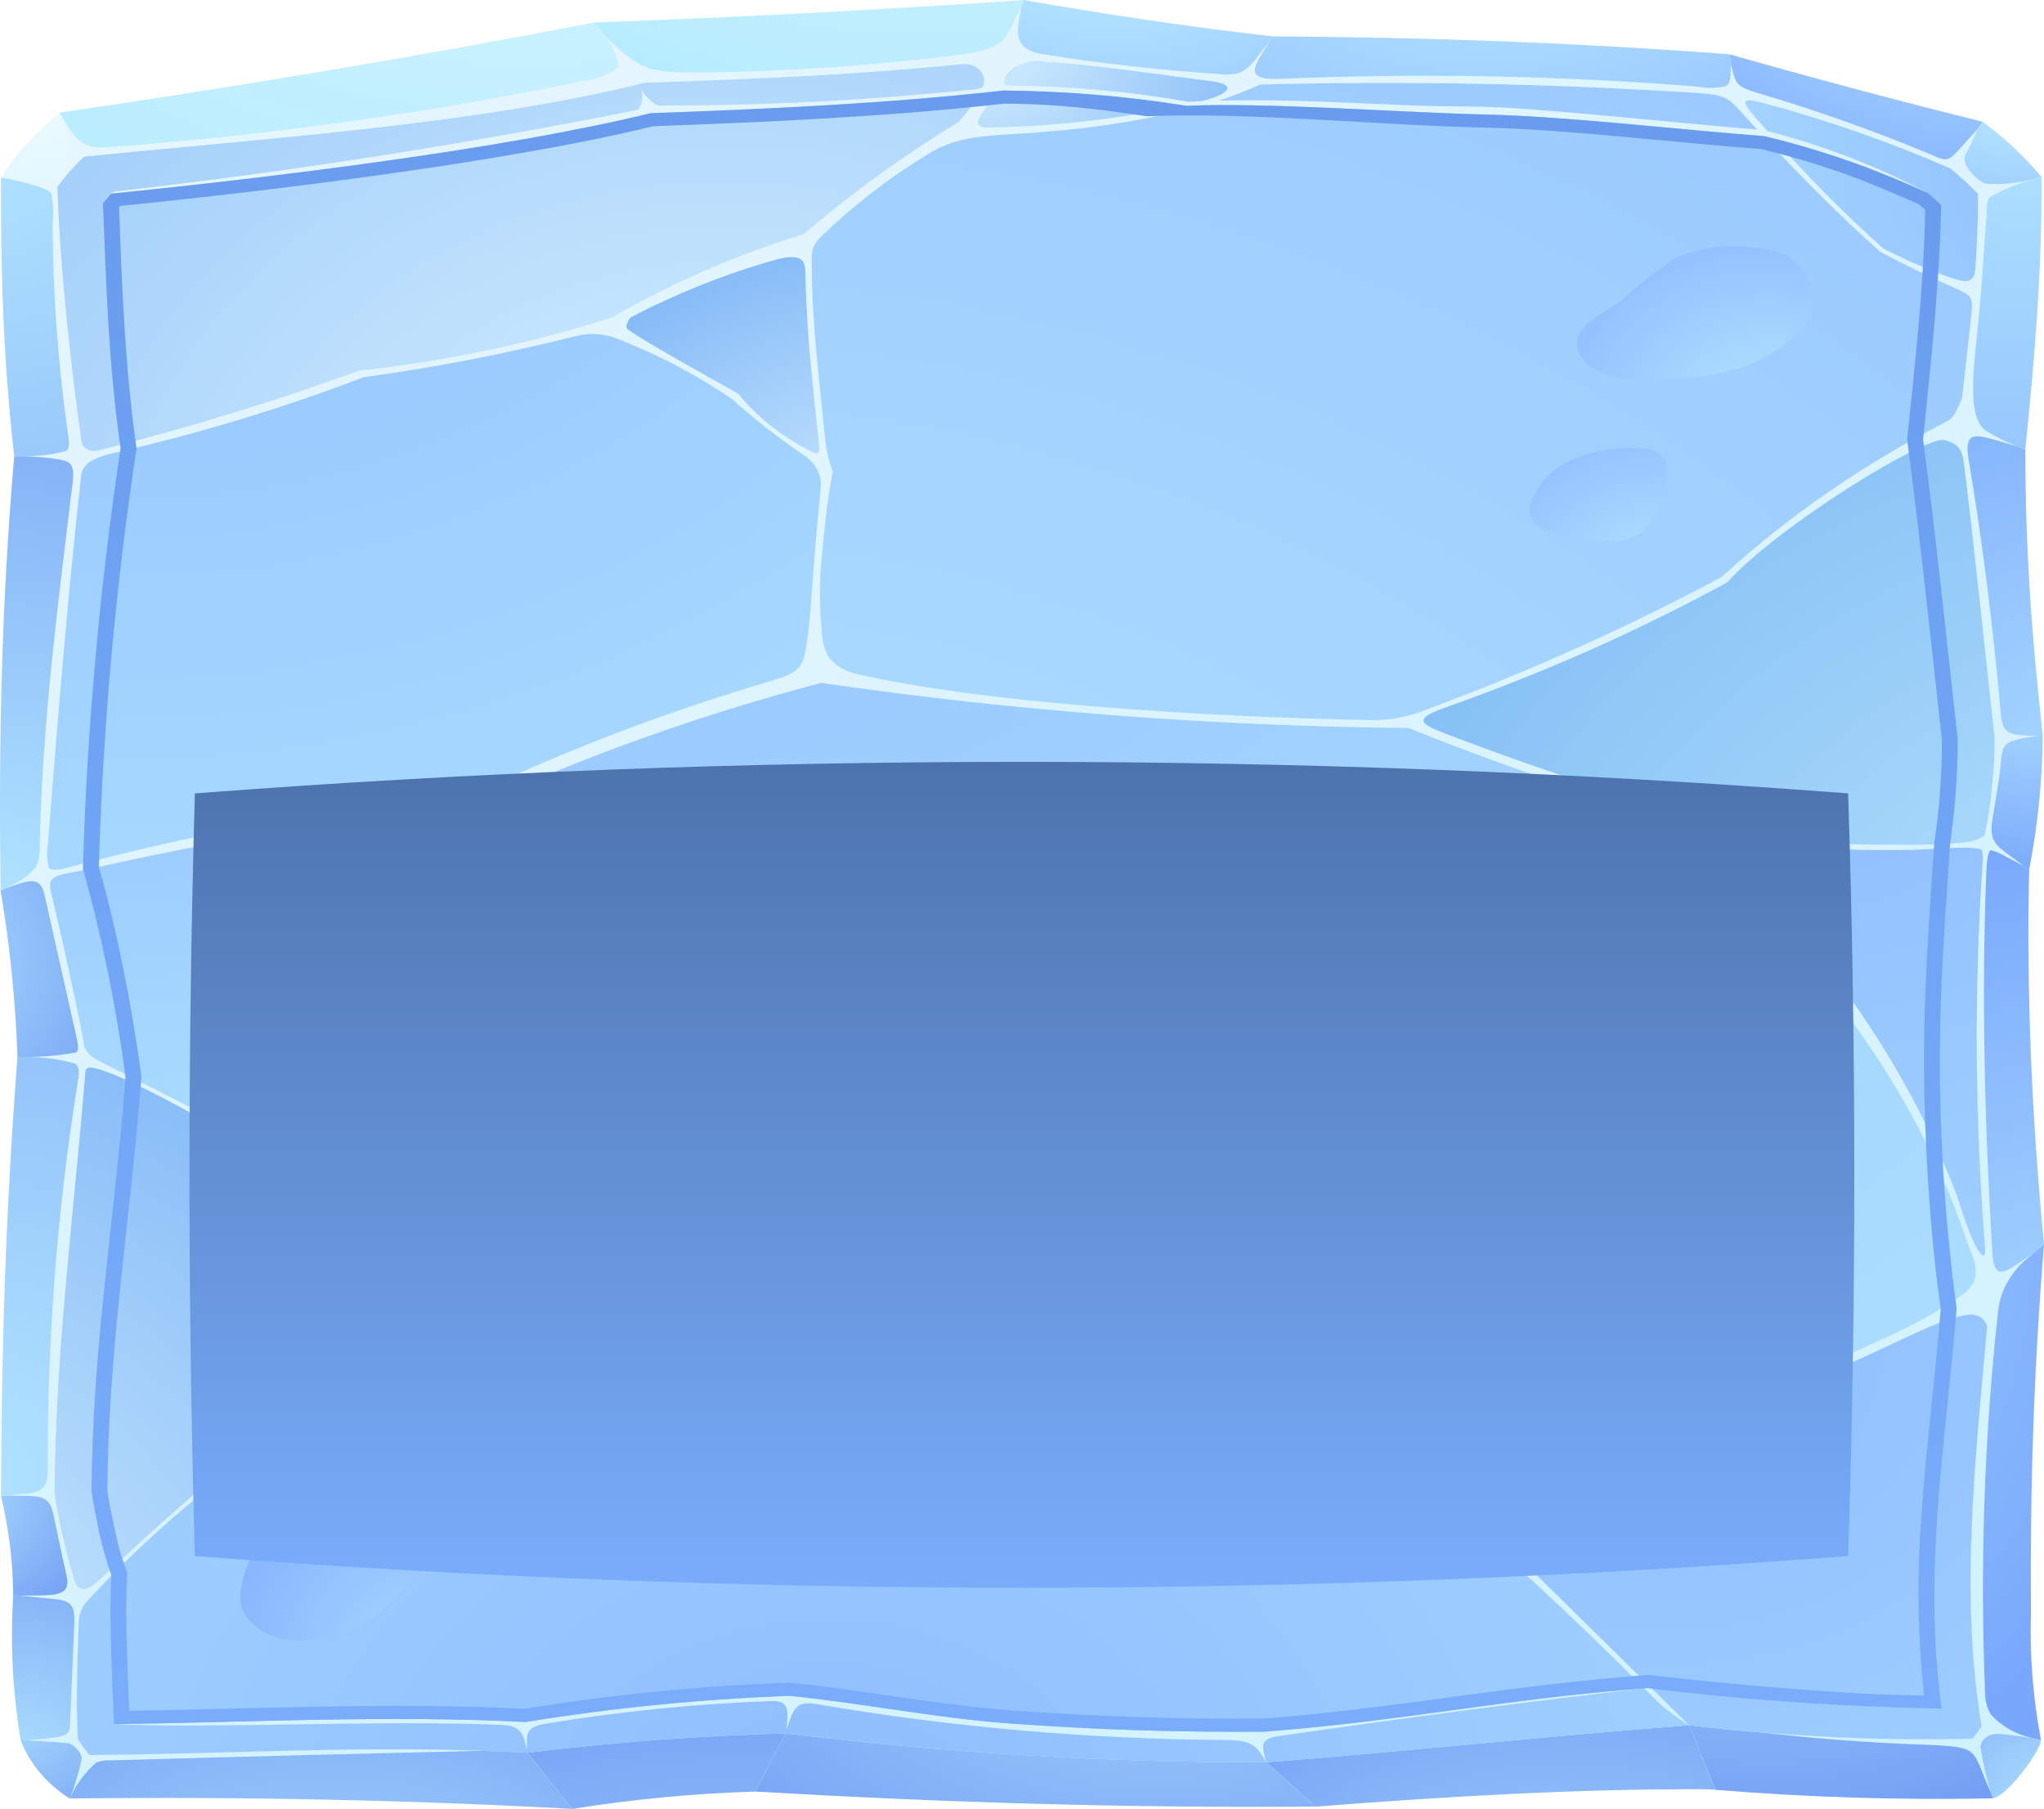 <svg width="566" height="501" viewBox="0 0 566 501" fill="none" xmlns="http://www.w3.org/2000/svg">
<path fill-rule="evenodd" clip-rule="evenodd" d="M12.663 241.168C16.96 258.346 21.891 281.057 23.949 292.774C20.899 332.77 15.276 373.418 15.118 413.491C16.642 423.273 18.999 432.954 22.171 442.462C21.461 454.315 20.943 473.964 21.583 481.665C22.5 483.215 23.582 484.694 24.818 486.084C68.66 485.71 102.264 483.127 146.022 485.438C169.694 482.515 193.55 480.721 217.471 480.065C261.555 485.471 306.064 488.15 350.628 488.079C387.419 485.238 431.523 480.536 467.725 477.828C493.705 480.91 519.954 482.154 546.189 481.547C547.085 480.464 548.011 479.215 548.711 478.149C542.063 438.274 547.929 397.195 551.114 357.198C545.846 321.852 547.035 268.283 549.396 232.508C551.284 223.285 552.277 213.951 552.364 204.596C549.386 177.81 546.003 144.346 542.508 117.759C544.899 94.437 547.743 77.145 547.768 53.727C545.386 51.232 542.809 48.868 540.053 46.653C520.996 38.298 500.981 31.537 480.304 26.469C434.58 23.12 388.644 22.174 342.775 23.638C321.317 19.424 299.392 17.055 277.347 16.568C244.517 20.073 211.495 22.198 178.405 22.936C131.859 34.545 73.001 38.285 23.245 43.385C20.489 45.981 18.023 48.778 15.875 51.742C16.674 76.234 20.038 104.853 23.098 126.202C18.696 164.358 15.641 203.245 12.663 241.168Z" fill="#A9D6FF"/>
<path opacity="0.5" fill-rule="evenodd" clip-rule="evenodd" d="M15.875 51.745C18.023 48.781 20.49 45.984 23.245 43.387L16.477 31.197C9.971 36.45 4.503 42.517 0.273 49.176L15.875 51.745Z" fill="url(#paint0_radial_591_122241)"/>
<path fill-rule="evenodd" clip-rule="evenodd" d="M23.244 43.384C73 38.284 131.858 34.545 178.404 22.935L164.403 6.242C115.633 15.673 66.279 23.898 16.476 31.193L23.244 43.384Z" fill="url(#paint1_radial_591_122241)"/>
<path fill-rule="evenodd" clip-rule="evenodd" d="M178.404 22.939C211.493 22.201 244.516 20.076 277.345 16.571L283.489 -8.02818e-07C244.045 2.71 204.35 4.792 164.403 6.246L178.404 22.939Z" fill="url(#paint2_radial_591_122241)"/>
<path fill-rule="evenodd" clip-rule="evenodd" d="M277.346 16.571C299.391 17.058 321.317 19.427 342.774 23.641L352.541 10.084C328.976 7.405 306.024 3.96 283.489 -4.1415e-08L277.346 16.571Z" fill="url(#paint3_radial_591_122241)"/>
<path fill-rule="evenodd" clip-rule="evenodd" d="M352.543 10.081L342.776 23.637C388.645 22.174 434.581 23.119 480.305 26.468L478.992 15.048C437.111 11.832 394.939 10.308 352.543 10.081Z" fill="url(#paint4_radial_591_122241)"/>
<path fill-rule="evenodd" clip-rule="evenodd" d="M480.305 26.47C500.982 31.538 520.997 38.299 540.054 46.654L549.029 33.726C525.684 27.906 502.338 21.724 478.992 15.049L480.305 26.47Z" fill="url(#paint5_radial_591_122241)"/>
<path fill-rule="evenodd" clip-rule="evenodd" d="M549.03 33.726L540.054 46.654C542.811 48.87 545.388 51.233 547.77 53.728L565.296 48.999C560.623 43.393 555.163 38.267 549.03 33.726Z" fill="url(#paint6_radial_591_122241)"/>
<path fill-rule="evenodd" clip-rule="evenodd" d="M565.296 48.999L547.77 53.729C547.744 77.147 544.9 94.439 542.51 117.761L560.83 124.459C563.405 99.304 565.558 73.672 565.296 48.999Z" fill="url(#paint7_radial_591_122241)"/>
<path fill-rule="evenodd" clip-rule="evenodd" d="M560.83 124.459L542.51 117.762C546.004 144.349 549.387 177.813 552.365 204.599L565.668 203.714C562.562 175.961 560.842 152.211 560.83 124.459Z" fill="url(#paint8_radial_591_122241)"/>
<path fill-rule="evenodd" clip-rule="evenodd" d="M565.666 203.712L552.363 204.597C552.276 213.952 551.283 223.285 549.395 232.509L561.885 240.862C564.282 228.576 565.546 216.157 565.666 203.712Z" fill="url(#paint9_radial_591_122241)"/>
<path fill-rule="evenodd" clip-rule="evenodd" d="M561.885 240.863L549.395 232.51C547.034 268.285 545.846 321.853 551.113 357.199L565.998 344.618C562.672 310.033 561.084 275.447 561.885 240.863Z" fill="url(#paint10_radial_591_122241)"/>
<path fill-rule="evenodd" clip-rule="evenodd" d="M566 344.618L551.116 357.2C547.93 397.197 542.065 438.276 548.713 478.151L565.177 481.96C562.963 470.379 562.027 458.655 562.381 446.934C562.142 411.494 563.144 380.058 566 344.618Z" fill="url(#paint11_radial_591_122241)"/>
<path fill-rule="evenodd" clip-rule="evenodd" d="M565.177 481.96L548.712 478.151C548.012 479.217 547.086 480.466 546.19 481.549L551.822 498.077C556.057 497.229 564.838 485.275 565.177 481.96Z" fill="url(#paint12_radial_591_122241)"/>
<path fill-rule="evenodd" clip-rule="evenodd" d="M551.821 498.077L546.188 481.549C519.954 482.157 493.704 480.913 467.725 477.83L474.989 495.709C500.517 497.802 526.176 498.592 551.821 498.077Z" fill="url(#paint13_radial_591_122241)"/>
<path fill-rule="evenodd" clip-rule="evenodd" d="M474.99 495.709L467.725 477.83C431.523 480.539 387.419 485.24 350.628 488.082L364.301 500.357C400.75 497.534 437.083 495.384 473.016 495.553C473.669 495.605 474.327 495.657 474.99 495.709Z" fill="url(#paint14_radial_591_122241)"/>
<path fill-rule="evenodd" clip-rule="evenodd" d="M364.3 500.356L350.628 488.08C306.063 488.151 261.554 485.472 217.471 480.066L209.159 496.195C259.92 499.16 311.477 500.806 364.3 500.356Z" fill="url(#paint15_radial_591_122241)"/>
<path fill-rule="evenodd" clip-rule="evenodd" d="M209.159 496.195L217.471 480.066C193.55 480.722 169.694 482.516 146.022 485.439L158.477 501C175.196 498.319 192.14 496.712 209.159 496.195Z" fill="url(#paint16_radial_591_122241)"/>
<path fill-rule="evenodd" clip-rule="evenodd" d="M158.477 500.999L146.022 485.439C102.264 483.127 68.66 485.711 24.818 486.085L19.271 498.118C66.987 497.557 113.388 498.517 158.477 500.999Z" fill="url(#paint17_radial_591_122241)"/>
<path fill-rule="evenodd" clip-rule="evenodd" d="M19.273 498.118L24.819 486.084C23.584 484.694 22.501 483.215 21.585 481.665L5.737 482.016C8.162 488.399 12.884 494.017 19.273 498.118Z" fill="url(#paint18_radial_591_122241)"/>
<path fill-rule="evenodd" clip-rule="evenodd" d="M5.735 482.016L21.583 481.665C20.942 473.964 21.461 454.315 22.17 442.462L3.66 441.875C2.82 455.28 3.515 468.72 5.735 482.016Z" fill="url(#paint19_radial_591_122241)"/>
<path fill-rule="evenodd" clip-rule="evenodd" d="M3.659 441.877L22.169 442.464C18.998 432.956 16.641 423.275 15.117 413.493L0.273 414.27C2.448 423.364 3.582 432.607 3.659 441.877Z" fill="url(#paint20_radial_591_122241)"/>
<path fill-rule="evenodd" clip-rule="evenodd" d="M0.273 414.269L15.117 413.492C15.275 373.419 20.898 332.771 23.948 292.775L4.833 292.743C1.599 335.059 0.411 372.806 0.273 414.269Z" fill="url(#paint21_radial_591_122241)"/>
<path fill-rule="evenodd" clip-rule="evenodd" d="M4.834 292.743L23.948 292.775C21.89 281.059 16.959 258.348 12.662 241.17L0.159 246.628C2.74 261.917 4.301 277.312 4.834 292.743Z" fill="url(#paint22_radial_591_122241)"/>
<path fill-rule="evenodd" clip-rule="evenodd" d="M0.16 246.629L12.664 241.171C15.642 203.247 18.697 164.36 23.098 126.205L3.945 126.379C0.364 167.795 -0.386 205.212 0.16 246.629Z" fill="url(#paint23_radial_591_122241)"/>
<path fill-rule="evenodd" clip-rule="evenodd" d="M3.945 126.377L23.099 126.203C20.04 104.854 16.675 76.234 15.876 51.742L0.274 49.174C0.149 74.908 0.975 100.642 3.945 126.377Z" fill="url(#paint24_radial_591_122241)"/>
<path fill-rule="evenodd" clip-rule="evenodd" d="M178.405 22.938C131.859 34.547 73.001 38.287 23.245 43.386C20.49 45.983 18.023 48.78 15.875 51.744C16.627 74.782 19.649 101.472 22.551 122.328C22.606 122.725 22.759 123.107 23 123.453C23.242 123.798 23.567 124.099 23.955 124.336C24.343 124.572 24.786 124.74 25.256 124.829C25.726 124.918 26.213 124.926 26.687 124.852C27.965 124.602 29.225 124.293 30.462 123.928C53.961 117.932 77.022 110.815 99.529 102.614C123.485 100.032 146.982 95.09 169.522 87.894C185.945 78.389 203.754 70.642 222.526 64.836C235.761 53.502 250.126 43.111 265.47 33.773C268.902 30.503 271.323 26.591 272.522 22.374C272.53 21.723 272.371 21.078 272.055 20.482C271.74 19.886 271.275 19.352 270.692 18.915C270.109 18.479 269.42 18.15 268.672 17.95C267.924 17.749 267.133 17.683 266.351 17.755C237.241 20.707 212.743 21.693 178.405 22.938Z" fill="url(#paint25_radial_591_122241)"/>
<path fill-rule="evenodd" clip-rule="evenodd" d="M215.402 71.74C201.017 75.784 187.27 81.242 174.456 87.998C173.583 89.388 173.278 90.204 173.521 90.853C174.04 92.238 201.021 107.107 204.475 109.089C209.462 115.251 215.951 120.481 223.525 124.443C227.21 126.569 226.929 125.502 226.68 122.207C226.455 119.224 224.755 105.431 223.855 93.147C223.361 86.385 223.109 79.68 223.02 75.525C222.952 72.266 222.339 70.137 215.402 71.74Z" fill="url(#paint26_radial_591_122241)"/>
<path fill-rule="evenodd" clip-rule="evenodd" d="M272.777 35.326C293.708 34.981 314.494 32.358 334.599 27.525C340.103 25.953 342.61 23.416 335.54 22.502C319.908 20.48 305.668 18.299 289.442 17.073L289.432 17.072C288.84 17.041 288.245 17.011 287.647 16.981C285.589 16.817 283.527 17.256 281.82 18.223C277.492 21.82 274.205 26.182 272.205 30.982C271.216 32.576 269.225 34.777 272.777 35.326Z" fill="url(#paint27_radial_591_122241)"/>
<path fill-rule="evenodd" clip-rule="evenodd" d="M344.301 25.406C326.91 31.562 308.414 35.306 289.554 36.486C282.76 37.176 276.422 37.102 269.645 38.119C264.833 38.812 260.302 40.481 256.459 42.977C245.936 49.463 236.315 56.895 227.771 65.137C224.331 68.444 224.767 69.987 224.774 74.163C224.798 89.155 226.974 106.043 228.398 120.665C228.652 124.065 229.394 127.428 230.607 130.683C228.952 138.948 228.263 146.733 227.477 155.078C226.858 161.654 226.889 168.26 227.571 174.832C227.599 177.327 228.258 179.791 229.504 182.063C231.321 184.356 234.103 186.006 237.31 186.693C271.691 194.6 330.918 198.456 379.201 199.442C384.702 199.571 390.153 198.55 395.052 196.474C423.411 186.003 450.746 173.725 476.81 159.752C495.048 143.007 516.069 128.493 539.244 116.647C541.156 115.557 541.987 113.413 543.304 110.311C544.177 102.41 545.065 95.107 545.814 87.851L545.898 87.034C546.373 82.362 546.197 81.876 540.802 79.529C533.826 76.493 527.208 73.161 520.679 69.756C507.28 57.661 494.66 44.991 482.87 31.798C478.495 26.98 477.838 26.26 470.128 25.756C429.802 23.138 389.333 22.356 348.904 23.414C347.378 24.091 345.857 24.779 344.301 25.406Z" fill="url(#paint28_radial_591_122241)"/>
<path fill-rule="evenodd" clip-rule="evenodd" d="M485.82 32.222C496.725 45.041 508.628 57.257 521.454 68.794C524.342 70.476 541.954 78.606 544.846 77.852C546.02 77.546 546.843 76.74 547.01 74.396C547.474 67.861 547.762 61.096 547.769 53.727C545.387 51.232 542.809 48.869 540.053 46.653C523.498 39.385 506.206 33.33 488.376 28.557C482.212 26.897 482.054 27.896 485.82 32.222Z" fill="url(#paint29_radial_591_122241)"/>
<path fill-rule="evenodd" clip-rule="evenodd" d="M227.261 135.033C227.44 133.365 227.122 131.685 226.335 130.142C225.547 128.6 224.315 127.24 222.745 126.183C215.65 121.357 208.961 116.135 202.727 110.554C192.774 103.709 181.788 97.963 170.045 93.462C166.63 92.308 162.834 92.184 159.319 93.111C140.073 97.966 120.46 101.765 100.61 104.483C78.093 113.105 54.752 120.169 30.827 125.601C29.048 125.999 27.342 126.594 25.755 127.37C24.825 127.821 24.041 128.451 23.47 129.207C22.898 129.963 22.556 130.822 22.473 131.712C18.687 165.548 15.911 199.895 13.26 233.575L13.208 234.237C12.866 236.289 12.96 238.374 13.485 240.399C15.362 241.724 19.467 240.02 23.981 238.902C59.788 229.762 96.427 223.03 133.543 218.773C159.094 206.845 185.833 196.751 213.466 188.602C221.458 186.196 222.408 184.945 223.466 177.793C224.271 172.353 224.788 163.731 225.468 154.996C226.022 147.893 226.751 140.722 227.261 135.033Z" fill="url(#paint30_radial_591_122241)"/>
<path fill-rule="evenodd" clip-rule="evenodd" d="M128.37 222.496C93.302 227.022 58.556 233.116 24.284 240.751C20.77 241.505 18.166 241.822 16.38 242.43C13.368 243.457 13.622 245.017 14.156 247.256C17.525 261.223 21.03 277.328 23.094 288.136L23.17 288.536C23.201 289.393 23.462 290.234 23.933 290.997C24.403 291.761 25.072 292.429 25.892 292.954C27.431 293.876 29.031 294.726 30.686 295.5C42.676 301.586 54.667 307.672 66.657 313.756C69.882 315.393 72.548 315.742 74.413 314.009C93.447 296.337 131.056 229.115 130.335 224.959C130.225 224.46 129.994 223.985 129.656 223.561C129.319 223.138 128.881 222.775 128.37 222.496Z" fill="url(#paint31_radial_591_122241)"/>
<path fill-rule="evenodd" clip-rule="evenodd" d="M142.264 218.539C124.358 240.54 120.192 252.822 105.998 273.709C95.03 289.846 87.556 302.671 77.231 315.239C74.853 318.135 79.772 324.419 82.013 326.645C94.761 339.33 109.268 350.73 125.236 360.609C197.096 378.318 266.635 398.374 333.854 420.778C355.08 421.019 376.305 421.261 397.53 421.503C405.934 421.643 414.18 419.604 421.114 415.672C451.801 403.3 506.821 377.413 523.675 369.746C530.987 366.446 537.858 362.516 544.174 358.023C549.402 353.13 546.49 348.98 544.479 343.275C535.8 317.62 522.049 293.332 503.785 271.395C501.769 264.816 499.02 248.27 495.909 240.323C493.942 235.3 492.394 234.496 486.484 233.034C453.38 224.705 421.134 214.199 390.053 201.615C335.506 201.097 281.099 196.92 227.367 189.126C197.92 196.905 169.342 206.782 141.955 218.647L142.264 218.539Z" fill="url(#paint32_radial_591_122241)"/>
<path fill-rule="evenodd" clip-rule="evenodd" d="M400.602 195.806C391.174 199.069 393.133 200.476 400.037 203.11C430.794 214.966 462.564 224.93 495.091 232.92C504.957 233.891 542.154 234.871 547.309 232.598C548.13 232.275 548.899 231.869 549.6 231.389C551.361 222.532 552.285 213.574 552.363 204.598C549.661 180.292 546.625 150.489 543.475 125.315C542.363 123.637 540.492 122.393 538.273 121.855C532.932 120.848 492.784 145.321 478.245 161.294C453.66 174.693 427.676 186.243 400.602 195.806Z" fill="url(#paint33_radial_591_122241)"/>
<path fill-rule="evenodd" clip-rule="evenodd" d="M498.318 238.164C498.042 241.03 505.998 265.112 507.286 269.568C521.822 288.629 533.376 309.14 541.672 330.609C542.621 333.159 546.627 347.028 549.218 347.766C549.608 347.876 549.754 346.623 549.714 346.026C546.858 310.388 546.617 274.639 548.992 238.977L548.998 238.884C549.109 237.753 549.066 236.615 548.868 235.491C548.432 234.892 545.661 234.789 544.794 234.772C540.677 234.691 532.687 235.352 526.421 235.424C518.916 235.511 510.611 235.255 503.822 235.076C500.664 234.992 498.662 234.611 498.318 238.164Z" fill="url(#paint34_radial_591_122241)"/>
<path fill-rule="evenodd" clip-rule="evenodd" d="M112.843 355.9C97.433 344.907 83.626 332.461 71.704 318.816C66.528 316.181 37.254 298.475 26.548 295.918C25.844 295.75 24.732 295.496 24.133 295.844C23.994 295.94 23.878 296.059 23.795 296.192C23.712 296.326 23.662 296.472 23.649 296.622C23.619 296.966 23.592 297.309 23.566 297.651C20.451 336.073 15.271 375.047 15.118 413.492C16.328 421.449 18.117 429.338 20.475 437.116L20.484 437.147C22.343 443.365 26.715 438.224 29.483 435.743C34.038 431.664 49.541 416.608 67.435 402.808C85.856 388.6 106.134 374.692 115.093 368.376C122.754 362.974 120.334 361.359 112.843 355.9Z" fill="url(#paint35_radial_591_122241)"/>
<path fill-rule="evenodd" clip-rule="evenodd" d="M151.358 370.173C133.324 365.583 127.72 366.345 117.648 371.631C100.315 381.141 83.984 391.847 68.83 403.635C52.589 415.523 37.779 428.687 24.606 442.941C22.694 444.82 21.694 447.22 21.802 449.676C21.307 461.144 21.059 475.383 21.581 481.667C22.498 483.217 23.58 484.696 24.816 486.086C64.436 485.749 95.697 483.606 133.644 484.903C137.688 485.04 141.813 485.219 146.02 485.44C169.692 482.517 193.548 480.723 217.469 480.067C261.553 485.473 306.062 488.152 350.626 488.081C387.417 485.24 431.521 480.538 467.723 477.829C463.349 475.17 459.452 472.01 456.148 468.446C448.166 460.428 433.9 446.363 421.088 434.867C408.113 423.225 404.697 423.739 392.401 423.429C372.579 422.824 352.73 423.45 333.021 425.302C273.833 403.976 213.173 385.567 151.358 370.173Z" fill="url(#paint36_radial_591_122241)"/>
<path fill-rule="evenodd" clip-rule="evenodd" d="M416.251 419.832C411.298 422.427 414.273 425.169 416.871 427.728C433.822 444.429 450.772 461.13 467.723 477.829C474.532 478.598 481.145 479.252 487.642 479.793C507.09 481.443 526.647 482.029 546.187 481.549C547.083 480.466 548.009 479.217 548.71 478.15C542.617 441.611 547.033 404.06 550.265 367.258C550.081 366.612 549.718 366.011 549.205 365.502C548.693 364.992 548.044 364.588 547.311 364.321C542.926 362.64 528.172 370.315 520.323 373.915C487.587 388.928 454.85 402.182 422.113 417.196C419.568 418.364 417.626 419.111 416.251 419.832Z" fill="url(#paint37_radial_591_122241)"/>
<path fill-rule="evenodd" clip-rule="evenodd" d="M23.245 43.386C73.001 38.286 131.859 34.546 178.405 22.937C212.719 21.693 237.206 20.707 266.289 17.76C267.075 17.68 267.872 17.741 268.627 17.937C269.383 18.133 270.079 18.46 270.669 18.897C271.259 19.334 271.729 19.87 272.049 20.469C272.369 21.069 272.53 21.718 272.522 22.373C272.499 24.305 271.665 24.553 269.706 24.77C240.64 27.793 211.37 29.279 182.076 29.218C180.038 28.077 178.456 26.461 177.53 24.575C178.149 26.522 177.874 28.591 176.756 30.38C129.076 39.916 80.848 47.465 32.253 52.996L31.48 53.156L30.859 53.626C74.46 49.248 139.439 41.35 180.122 31.355C210.909 30.235 240.991 28.929 271.51 25.751C269.747 28.549 267.728 31.23 265.47 33.772C250.126 43.11 235.761 53.501 222.526 64.835C203.754 70.641 185.945 78.388 169.522 87.893C146.982 95.089 123.485 100.031 99.529 102.613C77.022 110.814 53.962 117.931 30.462 123.927C29.225 124.292 27.965 124.601 26.687 124.851C26.213 124.925 25.726 124.917 25.256 124.828C24.786 124.74 24.343 124.571 23.955 124.335C23.567 124.098 23.242 123.797 23 123.452C22.759 123.106 22.606 122.724 22.551 122.327C19.649 101.471 16.627 74.781 15.875 51.743C18.023 48.779 20.49 45.982 23.245 43.386ZM275.489 25.326C276.275 25.239 277.061 25.152 277.849 25.064C294.586 25.201 311.274 26.583 327.711 29.195C309.751 33.003 291.315 35.06 272.777 35.324C269.225 34.776 271.216 32.574 272.205 30.98C273.403 29.052 274.429 27.122 275.489 25.326ZM333.338 29.156C356.514 28.722 389.675 31.241 411.305 31.718C433.538 32.21 466.021 36.018 488.276 37.688C498.465 48.681 509.107 59.468 520.68 69.755C527.209 73.161 533.827 76.493 540.803 79.528C546.497 82.006 546.377 82.409 545.815 87.85C545.065 95.106 544.178 102.409 543.305 110.311C541.988 113.412 541.157 115.556 539.245 116.646C516.07 128.492 495.049 143.006 476.811 159.752C450.747 173.725 423.412 186.002 395.052 196.473C390.154 198.549 384.703 199.57 379.202 199.441C330.919 198.455 271.692 194.599 237.311 186.692C234.104 186.006 231.322 184.355 229.505 182.062C228.259 179.79 227.6 177.327 227.572 174.831C226.89 168.26 226.859 161.653 227.478 155.077C228.264 146.732 228.952 138.947 230.608 130.682C229.395 127.427 228.653 124.064 228.399 120.664C226.975 106.042 224.799 89.154 224.775 74.163C224.768 69.987 224.332 68.443 227.772 65.136C236.316 56.895 245.937 49.463 256.46 42.976C260.303 40.48 264.833 38.811 269.646 38.119C276.423 37.102 282.761 37.175 289.554 36.485C304.421 35.329 319.097 32.872 333.338 29.156ZM491.249 38.386C506.102 42.141 520.415 47.229 533.932 53.559C520.107 46.147 505.121 40.338 489.392 36.294C488.192 34.94 487.002 33.583 485.819 32.223C482.054 27.896 482.212 26.898 488.375 28.558C506.206 33.331 523.497 39.386 540.053 46.654C542.809 48.87 545.386 51.233 547.769 53.728C547.761 61.099 547.473 67.86 547.008 74.397C546.842 76.741 546.02 77.547 544.846 77.853C541.953 78.607 524.341 70.477 521.453 68.794C510.672 59.158 500.587 49.004 491.249 38.386ZM486.609 35.884C463.292 33.946 440.706 31.405 418.561 29.925C409.655 29.329 401.098 29.584 392.256 29.245C374.2 28.552 356.238 27.418 337.544 27.862C339.832 27.113 342.085 26.294 344.301 25.405C345.858 24.779 347.379 24.091 348.905 23.413C389.334 22.356 429.803 23.138 470.129 25.755C477.839 26.259 478.496 26.979 482.871 31.797C484.111 33.161 485.357 34.523 486.609 35.884ZM332.801 28.01C331.552 28.058 330.3 28.114 329.044 28.177C313.255 25.396 297.172 23.914 281.03 23.754C279.884 23.741 278.38 23.739 278.132 23.288C277.242 21.668 280.292 19.104 281.82 18.221C284.082 17.029 286.818 16.616 289.443 17.071C305.668 18.297 319.909 20.478 335.54 22.5C342.61 23.415 340.103 25.951 334.599 27.523C334.031 27.685 333.428 27.848 332.801 28.01ZM213.707 471.115C218.493 471.021 218.319 473.626 217.769 479.03C219.683 473.544 220.083 470.993 226.101 471.978C263.544 478.364 301.654 481.697 339.883 481.927C347.204 481.932 348.286 484.126 350.628 488.08C349.576 483.837 348.368 481.657 354.188 480.823C389.842 475.702 424.032 471.119 455.314 467.607L456.151 468.445C459.454 472.01 463.351 475.169 467.725 477.829C450.774 461.128 433.823 444.428 416.873 427.728C414.275 425.169 411.3 422.427 416.253 419.831C417.628 419.111 419.57 418.363 422.115 417.195C454.852 402.182 487.589 388.928 520.324 373.914C528.174 370.314 542.928 362.64 547.313 364.321C548.046 364.588 548.694 364.992 549.207 365.501C549.72 366.011 550.083 366.612 550.267 367.257C547.035 404.06 542.619 441.611 548.711 478.15C548.011 479.216 547.085 480.465 546.189 481.548C526.649 482.029 507.091 481.442 487.644 479.793C503.204 481.612 518.865 482.773 534.567 483.273C548.741 484.006 545.82 484.502 551.23 496.339C549.99 492.22 549.044 488.044 548.398 483.833C548.435 483.314 548.599 482.806 548.88 482.341C549.161 481.875 549.552 481.462 550.031 481.125C550.51 480.789 551.067 480.536 551.667 480.382C552.267 480.228 552.899 480.177 553.524 480.231C556.702 480.488 559.484 480.873 562.393 481.314C557.915 480.203 554 477.912 551.242 474.788C550.208 472.993 549.682 471.027 549.703 469.04C548.223 433.586 549.437 398.09 553.336 362.763C554.087 356.767 557.512 351.219 562.941 347.202C555.349 352.208 552.205 355.614 551.673 346.632C549.611 311.877 548.648 276.992 550.012 241.831C550.132 238.734 550.484 235.569 551.33 235.469C552.878 235.928 554.34 236.566 555.672 237.366C557.18 238.155 558.689 238.944 560.197 239.733C553.621 234.434 550.544 234.178 551.708 227.018C552.252 223.668 552.797 220.319 553.341 216.97C555.107 206.107 552.281 205.672 563.766 203.839C557.122 203.531 554.603 203.811 554.083 198.004C551.961 174.317 549.086 150.631 545.074 126.944C544.476 123.412 544.97 121.714 546.137 121.125C548.035 120.17 552.65 121.984 558.589 123.638C555.696 122.466 552.924 121.101 550.301 119.555C544.742 116.329 546.296 103.707 547.683 90.406C548.953 78.217 549.542 65.776 550.056 60.037C550.292 57.395 549.922 55.709 551.135 54.549C554.858 52.439 558.913 50.763 563.187 49.567C558.889 50.748 554.347 51.191 549.836 50.871C548.831 50.729 542.437 46.104 544.368 42.603C545.616 40.341 546.578 37.978 547.682 35.665C545.87 37.667 544.058 39.669 542.246 41.672C538.968 45.296 538.526 44.355 533.725 42.401C518.826 36.198 503.487 30.745 487.794 26.073C480.561 23.934 480.766 23.591 479.299 17.73C479.218 21.579 479.268 23.066 477.784 23.882C475.358 24.439 472.802 24.484 470.349 24.014C431.762 20.9 392.947 20.178 354.23 21.853C343.484 22.223 347.895 17.639 351.657 11.311C348.136 15.531 346.369 19.188 342.597 20.351C340.963 20.699 339.258 20.75 337.598 20.503C321.137 19.417 304.762 17.571 288.55 14.974C279.516 13.439 281.966 7.544 282.825 1.791C278.114 10.951 279.066 13.55 265.269 15.222C242.24 18.122 219.002 19.735 195.711 20.05C179.32 20.206 177.698 19.565 167.911 10.425C169.751 12.897 170.888 15.683 171.235 18.573C168.724 20.673 165.428 22.008 161.884 22.36C118.132 31.399 73.59 37.582 28.669 40.85C21.743 41.247 19.713 36.331 16.919 31.991C18.52 35.365 19.463 38.928 19.714 42.547C19.485 44.13 18.78 45.641 17.665 46.941C16.55 48.242 15.06 49.291 13.331 49.992C9.447 50.285 5.532 50.09 1.719 49.412C4.411 50.015 12.702 51.715 14.139 53.468C14.718 56.15 14.864 58.883 14.572 61.597C14.624 80.942 16.013 100.27 18.733 119.485C19.25 122.581 19.296 124.088 18.377 124.871C14.629 125.9 10.699 126.401 6.75 126.352C9.688 126.577 17.424 126.78 19.155 128.212C20.207 129.084 20.485 130.609 20.141 133.45C16.046 167.299 11.703 200.377 10.993 234.424C11.145 236.399 10.758 238.376 9.86 240.21C7.673 242.727 4.757 244.75 1.381 246.094C5.792 244.54 8.555 243.519 10.321 244.389C11.257 244.849 11.911 245.945 12.382 248.048C15.225 260.719 18.068 273.389 20.91 286.06C21.649 289.353 21.958 290.79 21.077 291.469C16.757 292.284 12.344 292.712 7.914 292.747C12.323 292.803 16.695 293.427 20.873 294.597C21.784 295.339 22.037 296.64 21.639 299.066C15.852 334.798 13.048 370.819 13.247 406.871C13.268 414.139 9.922 413.306 2.101 414.174C9.318 414.633 13.436 413.135 14.698 419.088C15.936 424.92 17.14 430.757 18.457 436.577C19.829 442.65 14.294 441.725 5.602 441.938C7.599 442.137 9.595 442.336 11.59 442.536C18.338 443.208 20.858 442.949 20.587 449.345C20.205 458.337 19.823 467.33 19.44 476.324C19.326 479.035 19.601 480.395 16.136 481.072C13.22 481.506 10.279 481.81 7.324 481.982C11.276 482.265 15.251 482.387 19.183 482.833C20.099 483.271 20.886 483.871 21.488 484.591C22.09 485.311 22.492 486.133 22.664 486.996C21.917 490.498 20.902 493.956 19.626 497.351C21.263 493.976 23.623 490.874 26.593 488.193C27.742 487.709 29.026 487.487 30.313 487.551C64.764 486.581 99.208 485.698 133.646 484.902C95.699 483.605 64.439 485.748 24.818 486.085C23.582 484.695 22.5 483.216 21.583 481.666C21.061 475.382 21.309 461.143 21.804 449.675C21.696 447.22 22.696 444.819 24.608 442.94C37.781 428.686 52.591 415.523 68.832 403.634C83.986 391.847 100.317 381.141 117.65 371.631C127.722 366.344 133.326 365.583 151.361 370.172C213.175 385.567 273.835 403.975 333.023 425.301C352.732 423.449 372.581 422.823 392.403 423.428C404.699 423.738 408.115 423.224 421.09 434.867C433.467 445.973 447.199 459.473 455.314 467.607C416.413 470.573 389.156 476.586 350.101 479.612C326.452 479.793 303.103 479.06 279.543 477.324C259.002 475.81 239.118 471.748 218.654 469.671C194.094 470.584 169.65 473.009 145.524 476.924C107.298 474.977 69.735 476.989 31.572 477.535C62.278 478.792 103.337 476.3 138.89 477.725C144.977 477.969 144.888 480.957 145.905 484.635C146.086 480.756 144.807 478.343 151.413 477.357C171.954 473.959 192.78 471.872 213.707 471.115ZM543.972 129.33C546.945 153.614 549.804 181.572 552.364 204.597C552.286 213.574 551.362 222.531 549.601 231.388C548.9 231.868 548.131 232.274 547.31 232.598C542.155 234.871 504.958 233.89 495.092 232.919C462.566 224.929 430.795 214.965 400.038 203.109C393.134 200.475 391.175 199.068 400.603 195.805C427.677 186.242 453.661 174.692 478.246 161.293C492.785 145.321 532.933 120.847 538.274 121.855C543.222 122.786 543.568 126.018 543.972 129.33ZM548.994 238.978C546.621 274.616 546.861 310.341 549.71 345.956C549.768 346.515 549.627 347.882 549.219 347.767C546.628 347.029 542.623 333.16 541.674 330.61C533.378 309.141 521.824 288.63 507.288 269.568C506 265.113 498.044 241.031 498.32 238.165C498.664 234.611 500.665 234.993 503.824 235.076C510.613 235.256 518.918 235.512 526.423 235.424C532.689 235.353 540.679 234.692 544.796 234.773C545.663 234.79 548.434 234.892 548.869 235.492C549.067 236.647 549.108 237.816 548.994 238.978ZM20.475 437.116C18.117 429.338 16.328 421.449 15.118 413.492C15.271 375.048 20.451 336.073 23.565 297.651C23.615 297.047 23.534 296.191 24.134 295.844C24.732 295.497 25.845 295.75 26.548 295.918C37.255 298.475 66.528 316.181 71.704 318.816C83.626 332.461 97.433 344.907 112.844 355.9C120.334 361.359 122.754 362.974 115.093 368.376C106.134 374.692 85.856 388.6 67.435 402.808C49.541 416.608 34.038 431.664 29.483 435.743C26.711 438.228 22.33 443.381 20.475 437.116ZM23.095 288.138C21.046 277.403 17.572 261.441 14.224 247.539C13.65 245.149 13.245 243.5 16.381 242.431C18.167 241.824 20.771 241.506 24.285 240.753C58.557 233.118 93.303 227.024 128.371 222.497C128.882 222.777 129.32 223.14 129.658 223.563C129.995 223.987 130.226 224.462 130.336 224.961C131.057 229.117 93.449 296.339 74.414 314.011C72.55 315.743 69.883 315.395 66.658 313.758C54.669 307.673 42.678 301.588 30.687 295.502C29.033 294.728 27.432 293.878 25.893 292.956C25.02 292.377 24.316 291.644 23.832 290.81C23.348 289.977 23.096 289.063 23.095 288.138ZM13.26 233.576C15.911 199.896 18.689 165.549 22.473 131.712C22.556 130.823 22.898 129.964 23.47 129.207C24.042 128.451 24.826 127.821 25.755 127.37C27.342 126.594 29.048 126 30.827 125.601C54.753 120.169 78.094 113.105 100.61 104.483C120.461 101.765 140.073 97.966 159.319 93.111C162.834 92.184 166.63 92.309 170.046 93.462C181.788 97.963 192.774 103.709 202.727 110.555C208.962 116.136 215.65 121.358 222.745 126.183C224.315 127.24 225.547 128.6 226.335 130.143C227.122 131.686 227.44 133.365 227.261 135.033C226.751 140.723 226.022 147.893 225.468 154.997C224.788 163.731 224.271 172.353 223.466 177.794C222.409 184.946 221.458 186.196 213.466 188.602C185.833 196.751 159.094 206.845 133.544 218.773C96.428 223.03 59.788 229.762 23.982 238.903C19.467 240.02 15.362 241.724 13.485 240.399C12.979 238.148 12.903 235.846 13.26 233.576ZM215.402 71.739C201.017 75.783 187.269 81.241 174.456 87.997C173.583 89.387 173.278 90.203 173.521 90.852C174.04 92.237 201.021 107.106 204.474 109.088C209.461 115.25 215.95 120.48 223.525 124.442C227.21 126.568 226.929 125.501 226.68 122.206C226.454 119.223 224.755 105.43 223.855 93.147C223.361 86.384 223.109 79.679 223.02 75.525C222.952 72.265 222.338 70.136 215.402 71.739ZM486.482 233.034C453.379 224.706 421.132 214.199 390.052 201.616C335.505 201.097 281.098 196.92 227.366 189.127C197.918 196.906 169.341 206.783 141.954 218.647L142.263 218.539C124.357 240.54 120.19 252.822 105.997 273.709C95.029 289.846 87.555 302.671 77.23 315.24C74.852 318.135 79.77 324.419 82.011 326.645C94.76 339.331 109.267 350.73 125.234 360.609C197.094 378.318 266.634 398.375 333.853 420.778C355.079 421.02 376.304 421.261 397.529 421.503C405.932 421.643 414.179 419.605 421.113 415.673C451.799 403.3 506.819 377.413 523.674 369.746C530.986 366.446 537.857 362.517 544.173 358.023C549.401 353.13 546.488 348.981 544.478 343.275C535.798 317.621 522.048 293.332 503.784 271.395C501.768 264.816 499.019 248.27 495.908 240.323C493.941 235.301 492.393 234.496 486.482 233.034Z" fill="url(#paint38_radial_591_122241)"/>
<path fill-rule="evenodd" clip-rule="evenodd" d="M35.8 473.837C72.317 473.217 108.79 471.447 145.311 473.276C169.494 469.331 194.005 466.912 218.631 466.04L218.91 466.038L219.186 466.068C239.52 468.131 259.519 472.203 279.932 473.707C303.195 475.422 326.51 476.18 349.876 475.983C367.558 474.606 384.907 472.337 402.417 469.955C420.197 467.536 437.803 465.27 455.764 463.927L456.258 463.89L456.751 463.945C470.147 465.457 483.601 466.77 497.063 467.802C508.825 468.704 520.9 469.479 532.777 469.579C531.013 453.076 530.77 436.487 532.05 419.954C533.339 400.775 535.847 381.661 537.399 362.495C535.772 351.251 534.728 339.9 533.983 328.595C533.232 317.171 532.793 305.701 532.77 294.261C532.729 274.008 534.257 253.889 535.595 233.682L535.607 233.508L535.638 233.335C537.036 223.934 537.733 214.47 537.725 204.998C534.656 177.351 531.783 149.7 528.154 122.098L528.109 121.748L528.144 121.398C530.295 100.418 532.714 79.168 533.101 58.106C532.508 57.566 531.903 57.034 531.287 56.511C524.297 53.477 517.257 50.443 510.007 47.858C502.743 45.329 495.314 43.138 487.755 41.295C475.043 40.341 462.345 39.039 449.653 37.902C436.949 36.766 423.961 35.631 411.188 35.349C381.433 34.692 346.167 31.016 317.557 32.191C308.622 30.971 309.438 30.932 300.457 29.959C293.049 29.169 285.591 28.747 278.122 28.697C245.838 32.321 213.375 33.776 180.85 34.963C169.139 37.823 157.162 40.151 145.222 42.245C131.613 44.632 117.915 46.711 104.196 48.613C80.648 51.88 56.959 54.644 33.258 57.042L32.949 57.401C33.8 79.597 34.584 101.629 37.748 123.718L37.81 124.157L37.745 124.593C31.956 162.956 28.492 201.535 27.366 240.184C30.083 249.447 32.241 258.889 34.134 268.288C36.115 278.126 37.81 288.042 39.124 297.956L39.164 298.269L39.142 298.581C37.667 317.903 35.318 337.142 33.31 356.426C31.353 375.227 29.849 393.966 29.743 412.846C30.102 415.428 30.598 417.997 31.152 420.555C31.69 423.036 32.174 425.546 32.799 428.013C33.408 430.423 34.209 432.788 35.046 435.15L35.253 435.738L35.217 436.35C34.795 443.376 34.965 450.567 35.17 457.6C35.328 463.014 35.561 468.425 35.8 473.837ZM25.355 413.044C25.726 415.772 26.249 418.495 26.833 421.196C27.722 426.262 29.06 431.267 30.835 436.171C30.16 447.433 31.05 465.66 31.572 477.535C69.735 476.989 107.298 474.978 145.524 476.924C169.65 473.009 194.094 470.585 218.654 469.671C239.118 471.748 259.002 475.81 279.543 477.324C303.103 479.06 326.452 479.793 350.101 479.612C389.437 476.565 416.805 470.486 456.159 467.543C483.153 470.832 510.369 472.725 537.647 473.211C532.392 434.717 538.708 400.883 541.804 362.398C538.766 339.77 537.215 317.022 537.157 294.254C537.115 273.372 538.595 254.731 539.975 233.881C541.371 224.256 542.086 214.572 542.117 204.878C538.894 175.863 536.323 150.674 532.515 121.705C534.6 101.363 537.223 77.183 537.51 56.748C536.361 55.651 535.164 54.587 533.931 53.559C519.609 46.847 504.397 41.529 488.598 37.713C466.336 36.056 433.645 32.212 411.305 31.718C388.108 31.207 351.646 28.346 328.464 29.298C311.78 26.628 294.84 25.211 277.849 25.064C245.147 28.748 213.038 30.156 180.122 31.355C139.438 41.351 74.459 49.248 30.859 53.626C30.042 54.505 29.262 55.407 28.519 56.329C29.419 79.743 30.053 100.841 33.39 124.145C27.642 162.41 24.031 202.224 22.967 240.578C28.266 259.627 32.205 278.918 34.764 298.351C31.699 338.531 25.558 372.756 25.355 413.044Z" fill="url(#paint39_linear_591_122241)"/>
<path fill-rule="evenodd" clip-rule="evenodd" d="M95.146 413.438C88.349 414.609 82.045 417.24 76.866 421.067C71.038 425.804 63.556 440.694 67.864 447.214C69.105 449.12 70.877 450.754 73.034 451.98C75.191 453.205 77.669 453.988 80.264 454.262C88.175 454.654 96.004 452.764 102.42 448.913C107.654 444.78 112.214 440.1 115.985 434.99C119.186 431.957 122.121 428.738 124.766 425.358C125.457 424.128 125.804 422.785 125.779 421.429C125.755 420.072 125.361 418.738 124.626 417.526C123.892 416.313 122.836 415.254 121.537 414.427C120.239 413.599 118.731 413.025 117.127 412.748C109.837 411.533 102.303 411.77 95.146 413.438Z" fill="url(#paint40_radial_591_122241)"/>
<path fill-rule="evenodd" clip-rule="evenodd" d="M464.044 71.387C458.919 74.895 454.077 78.676 449.548 82.707C445.494 85.961 438.992 88.539 437.162 92.961C434.843 98.567 441.315 104.48 451.744 105.191C459.771 105.667 467.837 105.096 475.65 103.498C485.609 101.582 494.349 96.662 500.162 89.699C502.033 86.463 502.491 82.79 501.46 79.305C500.428 75.821 497.97 72.74 494.503 70.586C489.67 68.849 484.432 68.02 479.165 68.159C473.899 68.297 468.735 69.4 464.044 71.387Z" fill="url(#paint41_radial_591_122241)"/>
<path fill-rule="evenodd" clip-rule="evenodd" d="M440.096 125.687C435.859 126.648 432.048 128.599 429.118 131.308C426.188 134.017 424.264 137.368 423.578 140.959C423.324 149.322 439.155 149.754 446.333 149.808C447.962 149.836 449.582 149.595 451.098 149.099C452.613 148.602 453.994 147.86 455.158 146.916C459.965 142.639 465.879 126.035 456.859 124.473C451.24 123.646 445.456 124.064 440.096 125.687Z" fill="url(#paint42_radial_591_122241)"/>
<g filter="url(#filter0_i_591_122241)">
<path fill-rule="evenodd" clip-rule="evenodd" d="M53.964 215.738C206.566 204.087 359.167 204.087 511.768 215.738C514.045 285.96 514.045 356.742 511.768 426.963C359.166 438.683 206.565 438.683 53.964 426.963C51.971 356.698 51.971 286.004 53.964 215.738Z" fill="url(#paint43_linear_591_122241)"/>
</g>
<defs>
<filter id="filter0_i_591_122241" x="52.469" y="207" width="461.006" height="232.753" filterUnits="userSpaceOnUse" color-interpolation-filters="sRGB">
<feFlood flood-opacity="0" result="BackgroundImageFix"/>
<feBlend mode="normal" in="SourceGraphic" in2="BackgroundImageFix" result="shape"/>
<feColorMatrix in="SourceAlpha" type="matrix" values="0 0 0 0 0 0 0 0 0 0 0 0 0 0 0 0 0 0 127 0" result="hardAlpha"/>
<feOffset dy="4"/>
<feGaussianBlur stdDeviation="2"/>
<feComposite in2="hardAlpha" operator="arithmetic" k2="-1" k3="1"/>
<feColorMatrix type="matrix" values="0 0 0 0 0.018 0 0 0 0 0.323 0 0 0 0 0.606 0 0 0 0.6 0"/>
<feBlend mode="normal" in2="shape" result="effect1_innerShadow_591_122241"/>
</filter>
<radialGradient id="paint0_radial_591_122241" cx="0" cy="0" r="1" gradientUnits="userSpaceOnUse" gradientTransform="translate(6.204 15.033) scale(68.605 56.786)">
<stop stop-color="#E5FAFF"/>
<stop offset="1" stop-color="#B7ECFF"/>
</radialGradient>
<radialGradient id="paint1_radial_591_122241" cx="0" cy="0" r="1" gradientUnits="userSpaceOnUse" gradientTransform="translate(145.583 -113.889) scale(233.356 193.155)">
<stop stop-color="#E5FAFF"/>
<stop offset="1" stop-color="#B7ECFF"/>
</radialGradient>
<radialGradient id="paint2_radial_591_122241" cx="0" cy="0" r="1" gradientUnits="userSpaceOnUse" gradientTransform="translate(257.275 -121.87) scale(184.186 152.457)">
<stop stop-color="#E5FAFF"/>
<stop offset="1" stop-color="#B7ECFF"/>
</radialGradient>
<radialGradient id="paint3_radial_591_122241" cx="0" cy="0" r="1" gradientUnits="userSpaceOnUse" gradientTransform="translate(308 -39.906) scale(99.121 82.045)">
<stop stop-color="#C8FAFF"/>
<stop offset="1" stop-color="#9BC9FF"/>
</radialGradient>
<radialGradient id="paint4_radial_591_122241" cx="0" cy="0" r="1" gradientUnits="userSpaceOnUse" gradientTransform="translate(410.615 -63.341) scale(129.399 107.107)">
<stop stop-color="#C8FAFF"/>
<stop offset="1" stop-color="#9BC9FF"/>
</radialGradient>
<radialGradient id="paint5_radial_591_122241" cx="0" cy="0" r="1" gradientUnits="userSpaceOnUse" gradientTransform="translate(549.654 -43.865) scale(108.222 89.578)">
<stop stop-color="#C8FAFF"/>
<stop offset="1" stop-color="#8CB9FF"/>
</radialGradient>
<radialGradient id="paint6_radial_591_122241" cx="0" cy="0" r="1" gradientUnits="userSpaceOnUse" gradientTransform="translate(559.619 10.393) scale(59.38 49.15)">
<stop stop-color="#C8FAFF"/>
<stop offset="1" stop-color="#9BC9FF"/>
</radialGradient>
<radialGradient id="paint7_radial_591_122241" cx="0" cy="0" r="1" gradientUnits="userSpaceOnUse" gradientTransform="translate(560.394 31.554) scale(238.765 197.633)">
<stop stop-color="#B0E4FF"/>
<stop offset="1" stop-color="#79A7FC"/>
</radialGradient>
<radialGradient id="paint8_radial_591_122241" cx="0" cy="0" r="1" gradientUnits="userSpaceOnUse" gradientTransform="translate(605.933 232.448) scale(192.617 159.435)">
<stop stop-color="#B0E4FF"/>
<stop offset="1" stop-color="#79A7FC"/>
</radialGradient>
<radialGradient id="paint9_radial_591_122241" cx="0" cy="0" r="1" gradientUnits="userSpaceOnUse" gradientTransform="translate(564.011 184.737) scale(71.953 59.558)">
<stop stop-color="#B0E4FF"/>
<stop offset="1" stop-color="#79A7FC"/>
</radialGradient>
<radialGradient id="paint10_radial_591_122241" cx="0" cy="0" r="1" gradientUnits="userSpaceOnUse" gradientTransform="translate(599.281 411.335) scale(222.354 184.049)">
<stop stop-color="#B0E4FF"/>
<stop offset="1" stop-color="#79A7FC"/>
</radialGradient>
<radialGradient id="paint11_radial_591_122241" cx="0" cy="0" r="1" gradientUnits="userSpaceOnUse" gradientTransform="translate(391.043 347.385) scale(219.387 181.592)">
<stop stop-color="#B0E4FF"/>
<stop offset="1" stop-color="#79A7FC"/>
</radialGradient>
<radialGradient id="paint12_radial_591_122241" cx="0" cy="0" r="1" gradientUnits="userSpaceOnUse" gradientTransform="translate(572.348 500.375) scale(66.456 55.007)">
<stop stop-color="#B0E4FF"/>
<stop offset="1" stop-color="#739FF4"/>
</radialGradient>
<radialGradient id="paint13_radial_591_122241" cx="0" cy="0" r="1" gradientUnits="userSpaceOnUse" gradientTransform="translate(489.405 389.999) scale(143.434 118.725)">
<stop stop-color="#B0E4FF"/>
<stop offset="1" stop-color="#739FF4"/>
</radialGradient>
<radialGradient id="paint14_radial_591_122241" cx="0" cy="0" r="1" gradientUnits="userSpaceOnUse" gradientTransform="translate(434.103 577.986) scale(156.778 129.77)">
<stop stop-color="#B0E4FF"/>
<stop offset="1" stop-color="#739FF4"/>
</radialGradient>
<radialGradient id="paint15_radial_591_122241" cx="0" cy="0" r="1" gradientUnits="userSpaceOnUse" gradientTransform="translate(321.447 402.311) scale(180.598 149.487)">
<stop stop-color="#B0E4FF"/>
<stop offset="1" stop-color="#739FF4"/>
</radialGradient>
<radialGradient id="paint16_radial_591_122241" cx="0" cy="0" r="1" gradientUnits="userSpaceOnUse" gradientTransform="translate(202.808 611.997) scale(185.538 153.576)">
<stop stop-color="#B0E4FF"/>
<stop offset="1" stop-color="#739FF4"/>
</radialGradient>
<radialGradient id="paint17_radial_591_122241" cx="0" cy="0" r="1" gradientUnits="userSpaceOnUse" gradientTransform="translate(93.04 568.036) scale(158.457 131.16)">
<stop stop-color="#B0E4FF"/>
<stop offset="1" stop-color="#739FF4"/>
</radialGradient>
<radialGradient id="paint18_radial_591_122241" cx="0" cy="0" r="1" gradientUnits="userSpaceOnUse" gradientTransform="translate(-1.387 470.35) scale(54.799 45.359)">
<stop stop-color="#B0E4FF"/>
<stop offset="1" stop-color="#739FF4"/>
</radialGradient>
<radialGradient id="paint19_radial_591_122241" cx="0" cy="0" r="1" gradientUnits="userSpaceOnUse" gradientTransform="translate(-1.125 492.599) scale(91.931 76.093)">
<stop stop-color="#B0E4FF"/>
<stop offset="1" stop-color="#739FF4"/>
</radialGradient>
<radialGradient id="paint20_radial_591_122241" cx="0" cy="0" r="1" gradientUnits="userSpaceOnUse" gradientTransform="translate(-17.942 414.184) scale(50.585 41.871)">
<stop stop-color="#B0E4FF"/>
<stop offset="1" stop-color="#739FF4"/>
</radialGradient>
<radialGradient id="paint21_radial_591_122241" cx="0" cy="0" r="1" gradientUnits="userSpaceOnUse" gradientTransform="translate(-11.035 408.681) scale(306.59 253.773)">
<stop stop-color="#B0E4FF"/>
<stop offset="1" stop-color="#739FF4"/>
</radialGradient>
<radialGradient id="paint22_radial_591_122241" cx="0" cy="0" r="1" gradientUnits="userSpaceOnUse" gradientTransform="translate(-32.385 266.973) scale(78.621 65.077)">
<stop stop-color="#B0E4FF"/>
<stop offset="1" stop-color="#739FF4"/>
</radialGradient>
<radialGradient id="paint23_radial_591_122241" cx="0" cy="0" r="1" gradientUnits="userSpaceOnUse" gradientTransform="translate(-3.264 250.022) scale(214.476 177.528)">
<stop stop-color="#B0E4FF"/>
<stop offset="1" stop-color="#739FF4"/>
</radialGradient>
<radialGradient id="paint24_radial_591_122241" cx="0" cy="0" r="1" gradientUnits="userSpaceOnUse" gradientTransform="translate(-7.762 40.264) scale(274.443 227.165)">
<stop stop-color="#B0E4FF"/>
<stop offset="1" stop-color="#739FF4"/>
</radialGradient>
<radialGradient id="paint25_radial_591_122241" cx="0" cy="0" r="1" gradientUnits="userSpaceOnUse" gradientTransform="translate(199.747 165.572) scale(445.927 369.107)">
<stop stop-color="#D9F3FF"/>
<stop offset="1" stop-color="#73AEF5"/>
</radialGradient>
<radialGradient id="paint26_radial_591_122241" cx="0" cy="0" r="1" gradientUnits="userSpaceOnUse" gradientTransform="translate(250.12 162.74) scale(144.815 119.867)">
<stop stop-color="#D9F3FF"/>
<stop offset="1" stop-color="#73AEF5"/>
</radialGradient>
<radialGradient id="paint27_radial_591_122241" cx="0" cy="0" r="1" gradientUnits="userSpaceOnUse" gradientTransform="translate(268.278 9.379) scale(104.789 86.737)">
<stop stop-color="#D9F3FF"/>
<stop offset="1" stop-color="#73AEF5"/>
</radialGradient>
<radialGradient id="paint28_radial_591_122241" cx="0" cy="0" r="1" gradientUnits="userSpaceOnUse" gradientTransform="translate(182.195 400.087) scale(560.16 463.66)">
<stop stop-color="#B4E5FF"/>
<stop offset="1" stop-color="#9BC9FF"/>
</radialGradient>
<radialGradient id="paint29_radial_591_122241" cx="0" cy="0" r="1" gradientUnits="userSpaceOnUse" gradientTransform="translate(583.12 45.953) scale(169.292 140.128)">
<stop stop-color="#8FBCFF"/>
<stop offset="1" stop-color="#B0E4FF"/>
</radialGradient>
<radialGradient id="paint30_radial_591_122241" cx="0" cy="0" r="1" gradientUnits="userSpaceOnUse" gradientTransform="translate(32.685 -35.619) scale(482.769 399.602)">
<stop stop-color="#8FBCFF"/>
<stop offset="1" stop-color="#B0E4FF"/>
</radialGradient>
<radialGradient id="paint31_radial_591_122241" cx="0" cy="0" r="1" gradientUnits="userSpaceOnUse" gradientTransform="translate(34.59 145.448) scale(258.152 213.68)">
<stop stop-color="#8FBCFF"/>
<stop offset="1" stop-color="#B0E4FF"/>
</radialGradient>
<radialGradient id="paint32_radial_591_122241" cx="0" cy="0" r="1" gradientUnits="userSpaceOnUse" gradientTransform="translate(95.683 -45.275) scale(807.498 668.389)">
<stop stop-color="#8FBCFF"/>
<stop offset="1" stop-color="#B0E4FF"/>
</radialGradient>
<radialGradient id="paint33_radial_591_122241" cx="0" cy="0" r="1" gradientUnits="userSpaceOnUse" gradientTransform="translate(631.125 309.713) scale(390.055 322.86)">
<stop stop-color="#C2EAFF"/>
<stop offset="1" stop-color="#6CAFF0"/>
</radialGradient>
<radialGradient id="paint34_radial_591_122241" cx="0" cy="0" r="1" gradientUnits="userSpaceOnUse" gradientTransform="translate(499.019 200.843) scale(376.927 311.993)">
<stop stop-color="#8FBCFF"/>
<stop offset="1" stop-color="#B0E4FF"/>
</radialGradient>
<radialGradient id="paint35_radial_591_122241" cx="0" cy="0" r="1" gradientUnits="userSpaceOnUse" gradientTransform="translate(-73.736 473.639) scale(305.177 252.604)">
<stop stop-color="#D9F3FF"/>
<stop offset="1" stop-color="#73AEF5"/>
</radialGradient>
<radialGradient id="paint36_radial_591_122241" cx="0" cy="0" r="1" gradientUnits="userSpaceOnUse" gradientTransform="translate(229.694 517.293) scale(508.867 421.203)">
<stop stop-color="#8FBCFF"/>
<stop offset="1" stop-color="#B0E4FF"/>
</radialGradient>
<radialGradient id="paint37_radial_591_122241" cx="0" cy="0" r="1" gradientUnits="userSpaceOnUse" gradientTransform="translate(460.63 373.086) scale(369.517 305.86)">
<stop stop-color="#8FBCFF"/>
<stop offset="1" stop-color="#B0E4FF"/>
</radialGradient>
<radialGradient id="paint38_radial_591_122241" cx="0" cy="0" r="1" gradientUnits="userSpaceOnUse" gradientTransform="translate(-273.377 -618.29) scale(1576.7 1305.08)">
<stop stop-color="#FFFAFF"/>
<stop offset="1" stop-color="#CFF2FF"/>
</radialGradient>
<linearGradient id="paint39_linear_591_122241" x1="282.542" y1="476.008" x2="282.542" y2="28.697" gradientUnits="userSpaceOnUse">
<stop stop-color="#79ADFC"/>
<stop offset="1" stop-color="#699CED"/>
</linearGradient>
<radialGradient id="paint40_radial_591_122241" cx="0" cy="0" r="1" gradientUnits="userSpaceOnUse" gradientTransform="translate(120.861 456.916) scale(78.06 64.612)">
<stop stop-color="#A8D8FF"/>
<stop offset="1" stop-color="#7DABFF"/>
</radialGradient>
<radialGradient id="paint41_radial_591_122241" cx="0" cy="0" r="1" gradientUnits="userSpaceOnUse" gradientTransform="translate(489.655 115.496) scale(58.052 48.051)">
<stop stop-color="#B4E5FF"/>
<stop offset="1" stop-color="#94C1FF"/>
</radialGradient>
<radialGradient id="paint42_radial_591_122241" cx="0" cy="0" r="1" gradientUnits="userSpaceOnUse" gradientTransform="translate(460.958 163.523) scale(53.276 44.099)">
<stop stop-color="#B4E5FF"/>
<stop offset="1" stop-color="#94C1FF"/>
</radialGradient>
<linearGradient id="paint43_linear_591_122241" x1="282.973" y1="435.8" x2="282.973" y2="206.901" gradientUnits="userSpaceOnUse">
<stop stop-color="#79ADFC"/>
<stop offset="1" stop-color="#4D73AD"/>
</linearGradient>
</defs>
</svg>
